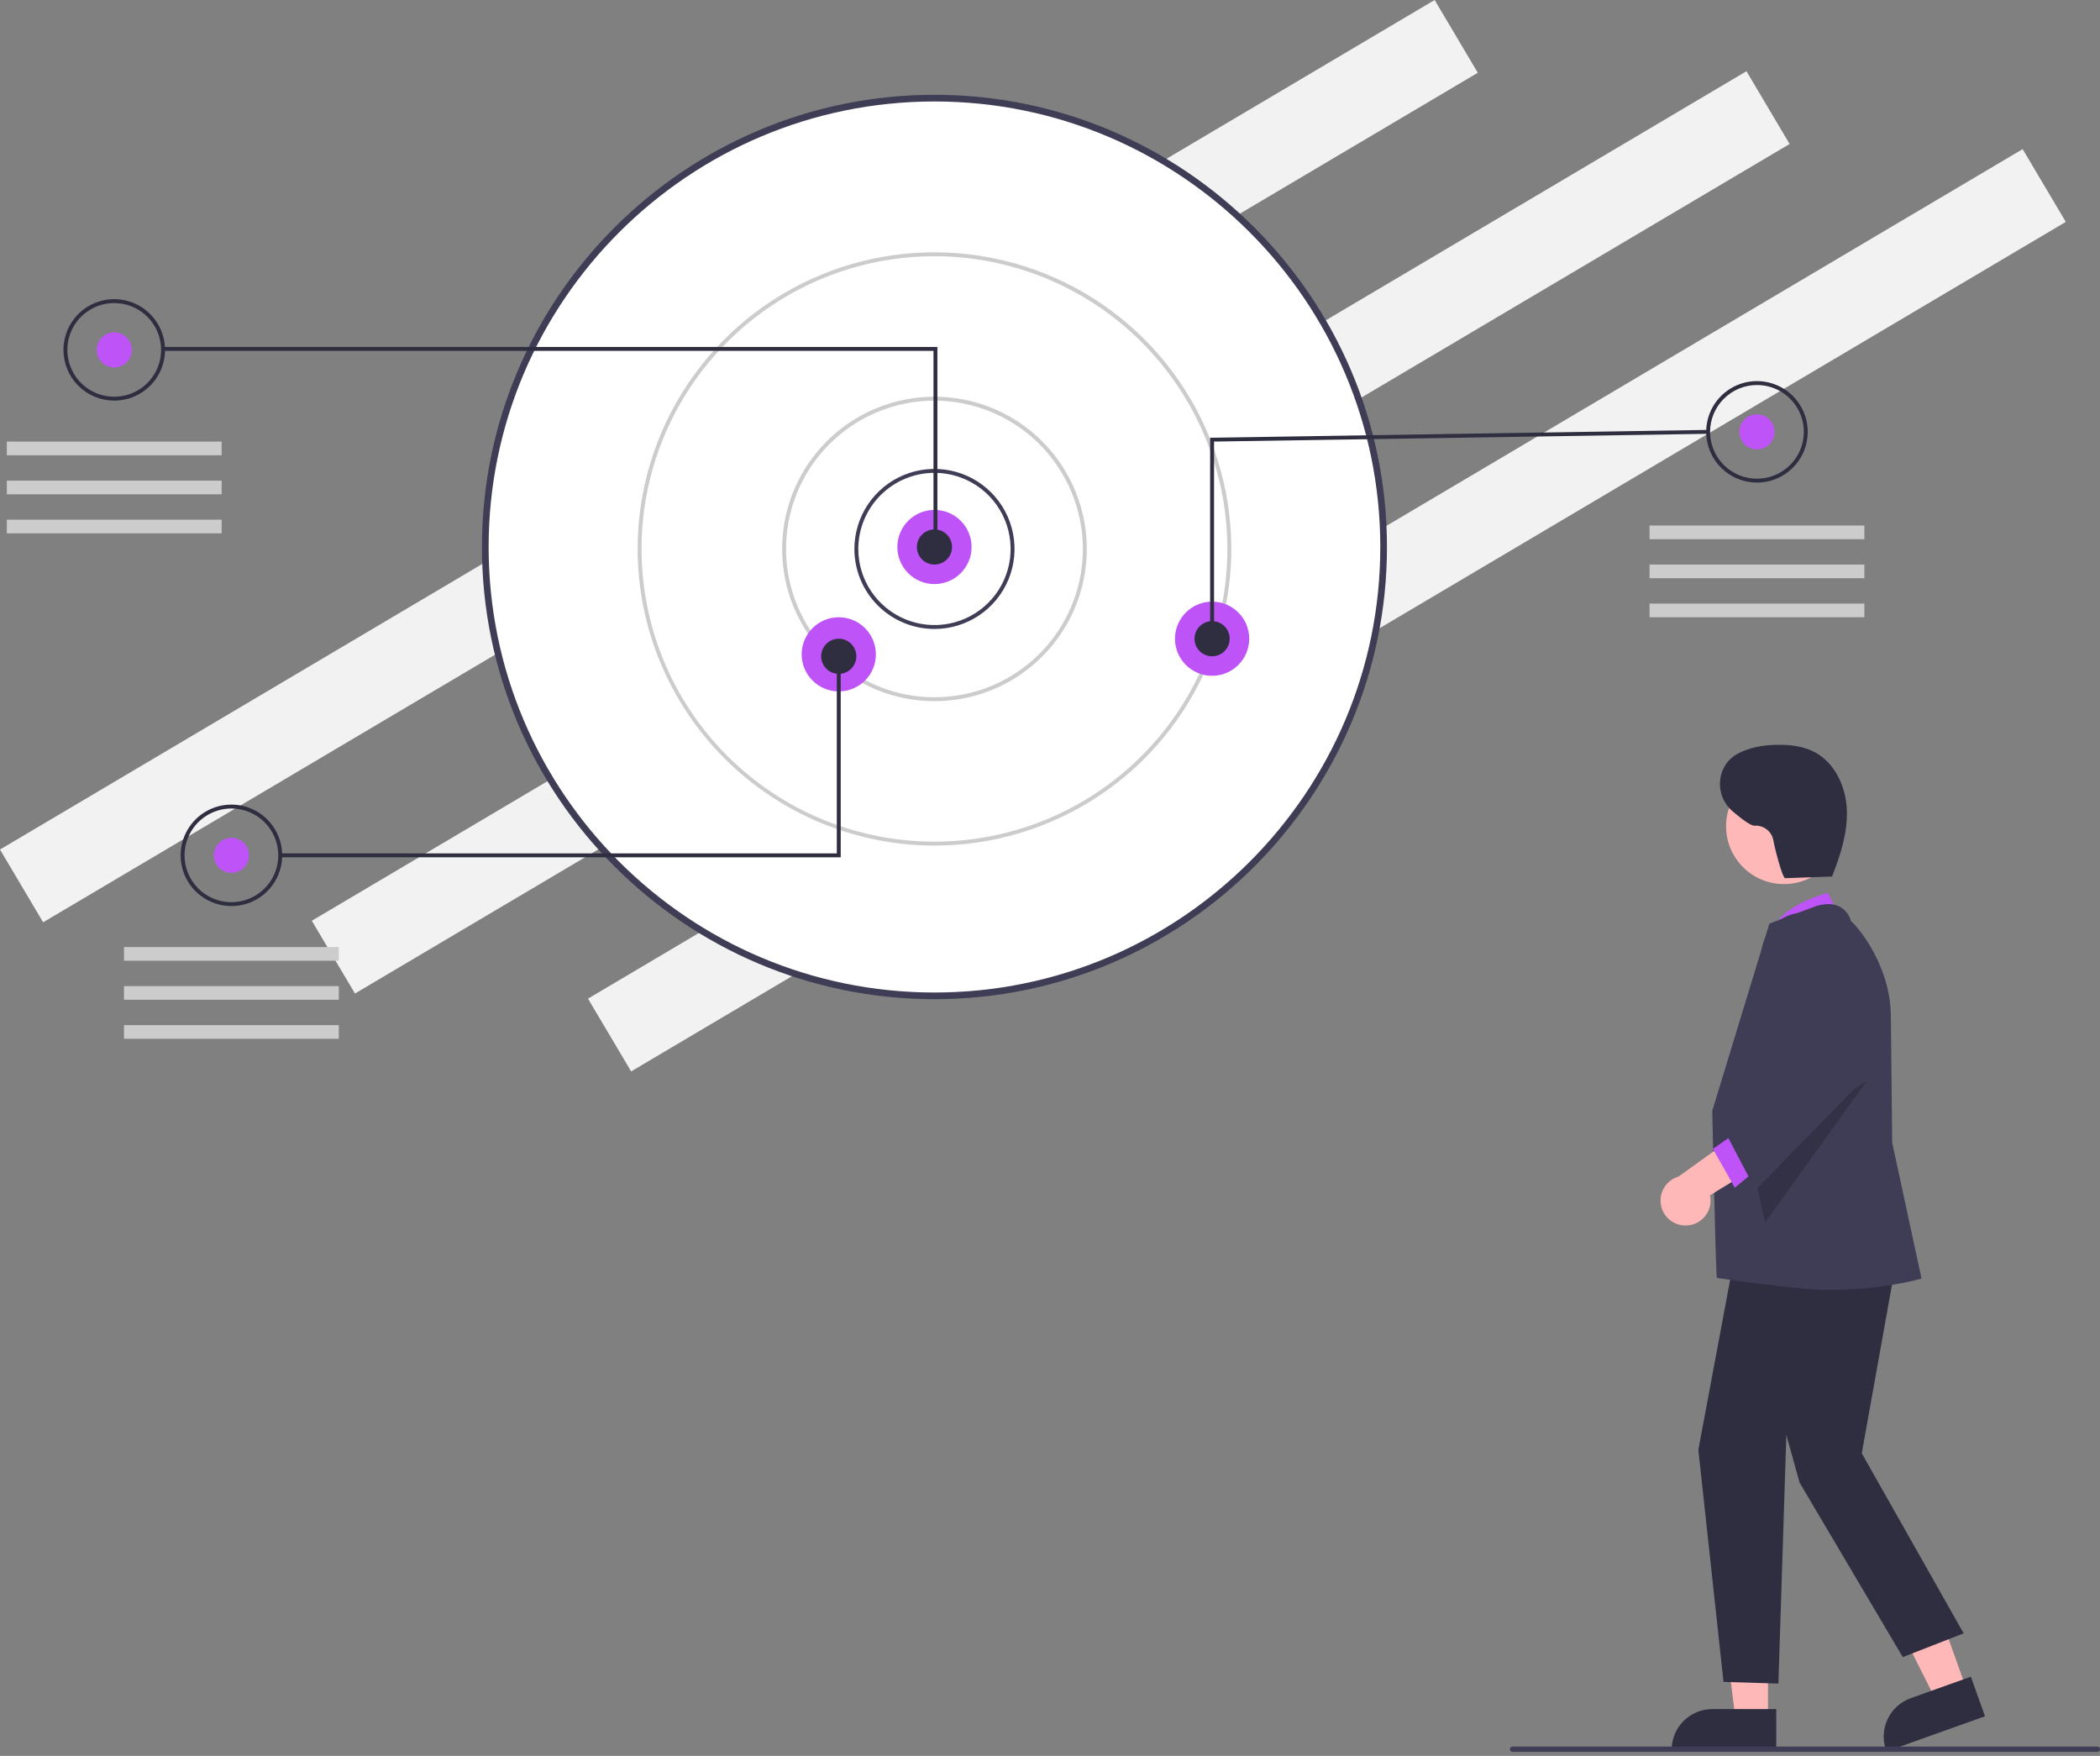 <svg width="512" height="428" viewBox="0 0 512 428" fill="none" xmlns="http://www.w3.org/2000/svg">
<rect x="0" y="0" width="512" height="428" fill="#808080" stroke="none"/>
<g clip-path="url(#clip0_27_205)">
<path d="M349.78 -9.72913e-05L0 207.076L10.519 224.813L360.299 17.736L349.78 -9.72913e-05Z" fill="#F2F2F2"/>
<path d="M425.804 17.361L76.024 224.438L86.543 242.174L436.323 35.097L425.804 17.361Z" fill="#F2F2F2"/>
<path d="M493.139 36.349L143.359 243.426L153.879 261.162L503.659 54.086L493.139 36.349Z" fill="#F2F2F2"/>
<path d="M227.83 242.744C288.312 242.744 337.342 193.758 337.342 133.332C337.342 72.905 288.312 23.92 227.83 23.92C167.348 23.92 118.318 72.905 118.318 133.332C118.318 193.758 167.348 242.744 227.83 242.744Z" fill="white"/>
<path d="M117.504 133.332C117.504 72.553 166.996 23.106 227.83 23.106C288.665 23.106 338.157 72.553 338.157 133.332C338.157 194.11 288.665 243.557 227.83 243.557C166.996 243.557 117.504 194.11 117.504 133.332ZM119.133 133.332C119.133 193.213 167.894 241.93 227.83 241.93C287.766 241.93 336.528 193.213 336.528 133.332C336.528 73.451 287.766 24.734 227.83 24.734C167.894 24.734 119.133 73.451 119.133 133.332Z" fill="#3F3D56"/>
<path d="M208.309 133.808C208.309 129.95 209.454 126.179 211.599 122.972C213.744 119.764 216.793 117.264 220.36 115.788C223.927 114.312 227.852 113.926 231.639 114.678C235.426 115.431 238.904 117.288 241.634 120.016C244.364 122.744 246.224 126.219 246.977 130.002C247.73 133.786 247.344 137.707 245.866 141.271C244.388 144.835 241.886 147.881 238.676 150.024C235.466 152.167 231.691 153.311 227.83 153.311C222.653 153.311 217.687 151.256 214.026 147.599C210.365 143.941 208.309 138.98 208.309 133.808ZM227.83 115.255C222.907 115.261 218.187 117.217 214.706 120.695C211.225 124.173 209.266 128.889 209.261 133.808C209.261 137.477 210.35 141.064 212.39 144.115C214.431 147.166 217.331 149.544 220.724 150.948C224.117 152.352 227.851 152.719 231.453 152.004C235.055 151.288 238.364 149.521 240.961 146.926C243.558 144.331 245.326 141.026 246.043 137.427C246.759 133.828 246.392 130.098 244.986 126.708C243.581 123.318 241.201 120.42 238.147 118.382C235.093 116.343 231.503 115.255 227.83 115.255Z" fill="#3F3D56"/>
<path d="M190.691 133.807C190.691 126.469 192.87 119.295 196.95 113.193C201.031 107.091 206.832 102.335 213.618 99.527C220.404 96.719 227.871 95.984 235.076 97.415C242.28 98.847 248.897 102.381 254.091 107.57C259.285 112.76 262.823 119.371 264.256 126.569C265.689 133.766 264.953 141.227 262.142 148.007C259.331 154.787 254.571 160.582 248.464 164.659C242.356 168.736 235.176 170.912 227.83 170.912C222.953 170.912 218.124 169.953 213.618 168.088C209.112 166.223 205.018 163.49 201.569 160.045C198.12 156.599 195.385 152.509 193.518 148.007C191.652 143.505 190.691 138.68 190.691 133.807ZM227.83 97.654C220.673 97.654 213.677 99.774 207.726 103.747C201.775 107.719 197.137 113.366 194.398 119.972C191.659 126.578 190.943 133.848 192.339 140.861C193.735 147.874 197.182 154.316 202.242 159.372C207.303 164.428 213.751 167.871 220.771 169.266C227.79 170.661 235.066 169.945 241.678 167.209C248.291 164.473 253.942 159.839 257.918 153.893C261.895 147.948 264.017 140.958 264.017 133.807C264.006 124.222 260.19 115.033 253.406 108.255C246.622 101.477 237.424 97.665 227.83 97.654Z" fill="#CCCCCC"/>
<path d="M155.457 133.807C155.457 119.506 159.702 105.527 167.654 93.636C175.607 81.745 186.91 72.477 200.134 67.004C213.359 61.532 227.911 60.1 241.95 62.89C255.989 65.68 268.884 72.566 279.006 82.679C289.127 92.791 296.02 105.675 298.813 119.701C301.605 133.727 300.172 148.266 294.694 161.478C289.217 174.691 279.94 185.983 268.039 193.929C256.137 201.874 242.144 206.114 227.83 206.114C208.642 206.093 190.247 198.468 176.679 184.912C163.111 171.357 155.479 152.978 155.457 133.807ZM227.83 62.452C213.705 62.452 199.896 66.637 188.151 74.477C176.406 82.318 167.252 93.462 161.846 106.501C156.44 119.539 155.026 133.887 157.782 147.728C160.537 161.57 167.34 174.284 177.328 184.263C187.316 194.243 200.042 201.039 213.897 203.792C227.751 206.545 242.111 205.132 255.162 199.731C268.212 194.331 279.367 185.185 287.215 173.451C295.062 161.716 299.251 147.92 299.251 133.807C299.23 114.889 291.698 96.752 278.309 83.375C264.919 69.998 246.766 62.473 227.83 62.452Z" fill="#CCCCCC"/>
<path d="M227.83 142.37C232.827 142.37 236.877 138.324 236.877 133.332C236.877 128.34 232.827 124.293 227.83 124.293C222.834 124.293 218.784 128.34 218.784 133.332C218.784 138.324 222.834 142.37 227.83 142.37Z" fill="#BE53F7"/>
<path d="M204.499 168.534C209.496 168.534 213.546 164.487 213.546 159.496C213.546 154.504 209.496 150.457 204.499 150.457C199.503 150.457 195.453 154.504 195.453 159.496C195.453 164.487 199.503 168.534 204.499 168.534Z" fill="#BE53F7"/>
<path d="M295.521 164.728C300.517 164.728 304.567 160.682 304.567 155.69C304.567 150.698 300.517 146.651 295.521 146.651C290.524 146.651 286.474 150.698 286.474 155.69C286.474 160.682 290.524 164.728 295.521 164.728Z" fill="#BE53F7"/>
<path d="M227.83 137.613C230.197 137.613 232.115 135.696 232.115 133.332C232.115 130.967 230.197 129.05 227.83 129.05C225.464 129.05 223.545 130.967 223.545 133.332C223.545 135.696 225.464 137.613 227.83 137.613Z" fill="#2F2E41"/>
<path d="M295.521 159.971C297.887 159.971 299.806 158.054 299.806 155.69C299.806 153.325 297.887 151.408 295.521 151.408C293.154 151.408 291.235 153.325 291.235 155.69C291.235 158.054 293.154 159.971 295.521 159.971Z" fill="#2F2E41"/>
<path d="M204.499 164.252C206.866 164.252 208.785 162.336 208.785 159.971C208.785 157.607 206.866 155.69 204.499 155.69C202.133 155.69 200.214 157.607 200.214 159.971C200.214 162.336 202.133 164.252 204.499 164.252Z" fill="#2F2E41"/>
<path d="M27.852 89.567C30.218 89.567 32.137 87.65 32.137 85.286C32.137 82.921 30.218 81.004 27.852 81.004C25.485 81.004 23.566 82.921 23.566 85.286C23.566 87.65 25.485 89.567 27.852 89.567Z" fill="#BE53F7"/>
<path d="M227.592 85.524H39.517V84.572H228.545V133.569H227.592V85.524Z" fill="#2F2E41"/>
<path d="M15.472 85.286C15.472 82.839 16.198 80.448 17.558 78.414C18.919 76.38 20.852 74.795 23.114 73.859C25.376 72.923 27.865 72.678 30.267 73.155C32.668 73.632 34.874 74.81 36.605 76.54C38.337 78.27 39.516 80.473 39.993 82.873C40.471 85.272 40.226 87.759 39.289 90.019C38.352 92.279 36.765 94.21 34.729 95.569C32.694 96.928 30.3 97.654 27.852 97.654C26.226 97.654 24.616 97.334 23.114 96.712C21.612 96.091 20.247 95.18 19.098 94.031C17.948 92.883 17.036 91.519 16.414 90.019C15.792 88.518 15.472 86.91 15.472 85.286ZM27.852 73.869C25.591 73.869 23.382 74.538 21.503 75.793C19.624 77.047 18.159 78.83 17.294 80.916C16.429 83.003 16.203 85.298 16.644 87.513C17.085 89.728 18.173 91.762 19.771 93.359C21.369 94.955 23.405 96.043 25.622 96.483C27.839 96.924 30.137 96.698 32.225 95.833C34.313 94.969 36.097 93.506 37.353 91.629C38.609 89.751 39.279 87.544 39.279 85.286C39.275 82.259 38.07 79.357 35.928 77.216C33.786 75.076 30.881 73.872 27.852 73.869Z" fill="#2F2E41"/>
<path d="M56.42 212.774C58.787 212.774 60.705 210.858 60.705 208.493C60.705 206.128 58.787 204.212 56.42 204.212C54.053 204.212 52.135 206.128 52.135 208.493C52.135 210.858 54.053 212.774 56.42 212.774Z" fill="#BE53F7"/>
<path d="M44.04 208.493C44.04 206.047 44.767 203.656 46.127 201.622C47.487 199.588 49.42 198.002 51.682 197.066C53.945 196.13 56.434 195.885 58.835 196.362C61.237 196.84 63.442 198.018 65.174 199.747C66.905 201.477 68.084 203.681 68.562 206.08C69.039 208.479 68.794 210.966 67.857 213.226C66.92 215.486 65.334 217.418 63.298 218.777C61.262 220.136 58.868 220.861 56.42 220.861C53.137 220.861 49.988 219.558 47.666 217.239C45.345 214.919 44.04 211.773 44.04 208.493ZM56.42 197.076C54.16 197.076 51.951 197.746 50.071 199C48.192 200.255 46.727 202.038 45.862 204.124C44.998 206.21 44.771 208.506 45.212 210.72C45.653 212.935 46.742 214.969 48.34 216.566C49.938 218.163 51.974 219.25 54.191 219.691C56.407 220.131 58.705 219.905 60.793 219.041C62.881 218.177 64.666 216.713 65.921 214.836C67.177 212.958 67.847 210.751 67.847 208.493C67.844 205.466 66.639 202.564 64.496 200.424C62.354 198.284 59.45 197.08 56.42 197.076Z" fill="#2F2E41"/>
<path d="M428.363 109.547C430.73 109.547 432.649 107.63 432.649 105.265C432.649 102.901 430.73 100.984 428.363 100.984C425.997 100.984 424.078 102.901 424.078 105.265C424.078 107.63 425.997 109.547 428.363 109.547Z" fill="#BE53F7"/>
<path d="M415.984 105.265C415.984 102.819 416.71 100.428 418.07 98.394C419.43 96.36 421.364 94.775 423.626 93.838C425.888 92.902 428.377 92.657 430.778 93.135C433.18 93.612 435.386 94.79 437.117 96.519C438.848 98.249 440.027 100.453 440.505 102.852C440.983 105.251 440.738 107.738 439.801 109.998C438.864 112.258 437.277 114.19 435.241 115.549C433.205 116.908 430.812 117.633 428.363 117.633C426.738 117.633 425.128 117.314 423.626 116.692C422.124 116.07 420.759 115.159 419.61 114.011C418.46 112.862 417.548 111.499 416.926 109.998C416.304 108.498 415.984 106.889 415.984 105.265ZM428.363 93.848C425.334 93.852 422.429 95.056 420.287 97.196C418.144 99.336 416.939 102.238 416.936 105.265C416.936 107.523 417.606 109.731 418.862 111.608C420.117 113.486 421.902 114.949 423.99 115.813C426.078 116.677 428.376 116.903 430.593 116.463C432.809 116.022 434.846 114.935 436.444 113.338C438.042 111.741 439.13 109.707 439.571 107.492C440.012 105.278 439.786 102.982 438.921 100.896C438.056 98.81 436.591 97.027 434.712 95.772C432.833 94.518 430.623 93.848 428.363 93.848Z" fill="#2F2E41"/>
<path d="M295.044 106.7L416.452 104.79L416.467 105.74L295.997 107.636V155.69H295.044V106.7Z" fill="#2F2E41"/>
<path d="M68.324 208.017H204.023V159.971H204.975V208.968H68.324V208.017Z" fill="#2F2E41"/>
<path d="M54.039 107.644H1.664V110.974H54.039V107.644Z" fill="#CCCCCC"/>
<path d="M54.039 117.158H1.664V120.488H54.039V117.158Z" fill="#CCCCCC"/>
<path d="M54.039 126.672H1.664V130.002H54.039V126.672Z" fill="#CCCCCC"/>
<path d="M82.608 230.851H30.232V234.181H82.608V230.851Z" fill="#CCCCCC"/>
<path d="M82.608 240.365H30.232V243.695H82.608V240.365Z" fill="#CCCCCC"/>
<path d="M82.608 249.879H30.232V253.209H82.608V249.879Z" fill="#CCCCCC"/>
<path d="M454.551 128.099H402.176V131.429H454.551V128.099Z" fill="#CCCCCC"/>
<path d="M454.551 137.613H402.176V140.943H454.551V137.613Z" fill="#CCCCCC"/>
<path d="M454.551 147.127H402.176V150.457H454.551V147.127Z" fill="#CCCCCC"/>
<path d="M479.484 411.811L472.036 414.471L458.224 387.032L469.218 383.107L479.484 411.811Z" fill="#FFB8B8"/>
<path d="M459.948 426.922L459.839 426.618C458.956 424.141 459.093 421.415 460.219 419.038C461.345 416.662 463.369 414.828 465.847 413.941L480.515 408.703L483.965 418.346L459.948 426.922Z" fill="#2F2E41"/>
<path d="M431.049 419.172L423.139 419.171L419.376 388.689L431.051 388.69L431.049 419.172Z" fill="#FFB8B8"/>
<path d="M433.066 426.832L407.561 426.831V426.509C407.561 425.206 407.818 423.917 408.317 422.713C408.816 421.51 409.547 420.417 410.469 419.496C411.391 418.575 412.485 417.844 413.69 417.346C414.894 416.847 416.185 416.591 417.489 416.591L433.067 416.591L433.066 426.832Z" fill="#2F2E41"/>
<path d="M449.076 224.431L445.636 217.64C445.636 217.64 432.821 220.848 431.656 228.268L449.076 224.431Z" fill="#BE53F7"/>
<path d="M463.27 302.083L453.915 354.24L478.755 398.129L463.915 403.93L438.753 361.386L435.527 349.783L433.591 410.376L420.208 409.97L414.072 353.391L423.913 300.794L463.27 302.083Z" fill="#2F2E41"/>
<path d="M418.588 311.492C418.298 310.2 417.465 270.77 417.465 270.77C417.465 270.77 431.224 225.643 431.35 225.272L431.399 225.127L441.845 221.214C441.992 221.147 445.472 219.598 448.32 220.889C449.051 221.244 449.695 221.755 450.207 222.384C450.72 223.014 451.089 223.747 451.288 224.534C452.473 225.416 461.012 234.972 461.012 247.933L461.334 278.519L468.492 311.677L468.176 311.745C467.98 311.786 459.255 314.413 445.511 314.413C437.875 314.413 418.588 311.492 418.588 311.492Z" fill="#3F3D56"/>
<path d="M434.951 215.502C442.749 215.502 449.07 209.186 449.07 201.396C449.07 193.606 442.749 187.29 434.951 187.29C427.154 187.29 420.833 193.606 420.833 201.396C420.833 209.186 427.154 215.502 434.951 215.502Z" fill="#FFB8B8"/>
<path opacity="0.2" d="M455.065 263.54L430.365 297.972L426.717 281.892L455.065 263.54Z" fill="black"/>
<path d="M411.226 298.714C412.111 298.679 412.978 298.45 413.765 298.044C414.552 297.638 415.241 297.065 415.782 296.365C416.323 295.664 416.704 294.854 416.898 293.99C417.092 293.127 417.094 292.231 416.904 291.367L435.257 280.119L425.122 275.382L409.248 286.789C407.815 287.205 406.585 288.13 405.791 289.391C404.996 290.652 404.692 292.16 404.936 293.63C405.179 295.1 405.955 296.429 407.114 297.366C408.273 298.303 409.737 298.783 411.226 298.714Z" fill="#FFB8B8"/>
<path d="M423.913 275.654L417.627 280.055L422.958 289.513L430.365 283.39L423.913 275.654Z" fill="#BE53F7"/>
<path d="M420.623 275.932L435.408 258.809L429.743 235.192C429.158 232.751 429.481 230.181 430.654 227.961C431.826 225.741 433.767 224.023 436.114 223.128C438.461 222.233 441.054 222.223 443.408 223.098C445.763 223.973 447.718 225.674 448.909 227.884L449.037 228.124L454.257 263.195L428.028 290.056L420.623 275.932Z" fill="#3F3D56"/>
<path d="M446.977 213.643L435.259 214.063C434.544 214.089 432.606 206.387 432.352 204.789C432.151 203.749 431.579 202.817 430.741 202.168C429.903 201.519 428.857 201.197 427.799 201.262C426.922 201.344 424.71 199.707 422.427 197.768C418.094 194.087 418.319 187.174 423.079 184.064C423.21 183.979 423.337 183.901 423.463 183.831C426.466 182.152 429.979 181.588 433.42 181.545C436.539 181.506 439.747 181.898 442.496 183.373C447.423 186.018 450.045 191.797 450.275 197.381C450.505 202.964 448.714 208.423 446.681 213.629" fill="#2F2E41"/>
<path d="M511.355 427.025H368.768C368.596 427.025 368.432 426.957 368.311 426.836C368.19 426.716 368.122 426.552 368.122 426.381C368.122 426.21 368.19 426.046 368.311 425.925C368.432 425.804 368.596 425.736 368.768 425.736H511.355C511.526 425.736 511.69 425.804 511.811 425.925C511.932 426.046 512 426.21 512 426.381C512 426.552 511.932 426.716 511.811 426.836C511.69 426.957 511.526 427.025 511.355 427.025Z" fill="#3F3D56"/>
</g>
<defs>
<clipPath id="clip0_27_205">
<rect width="512" height="427.025" fill="white"/>
</clipPath>
</defs>
</svg>
